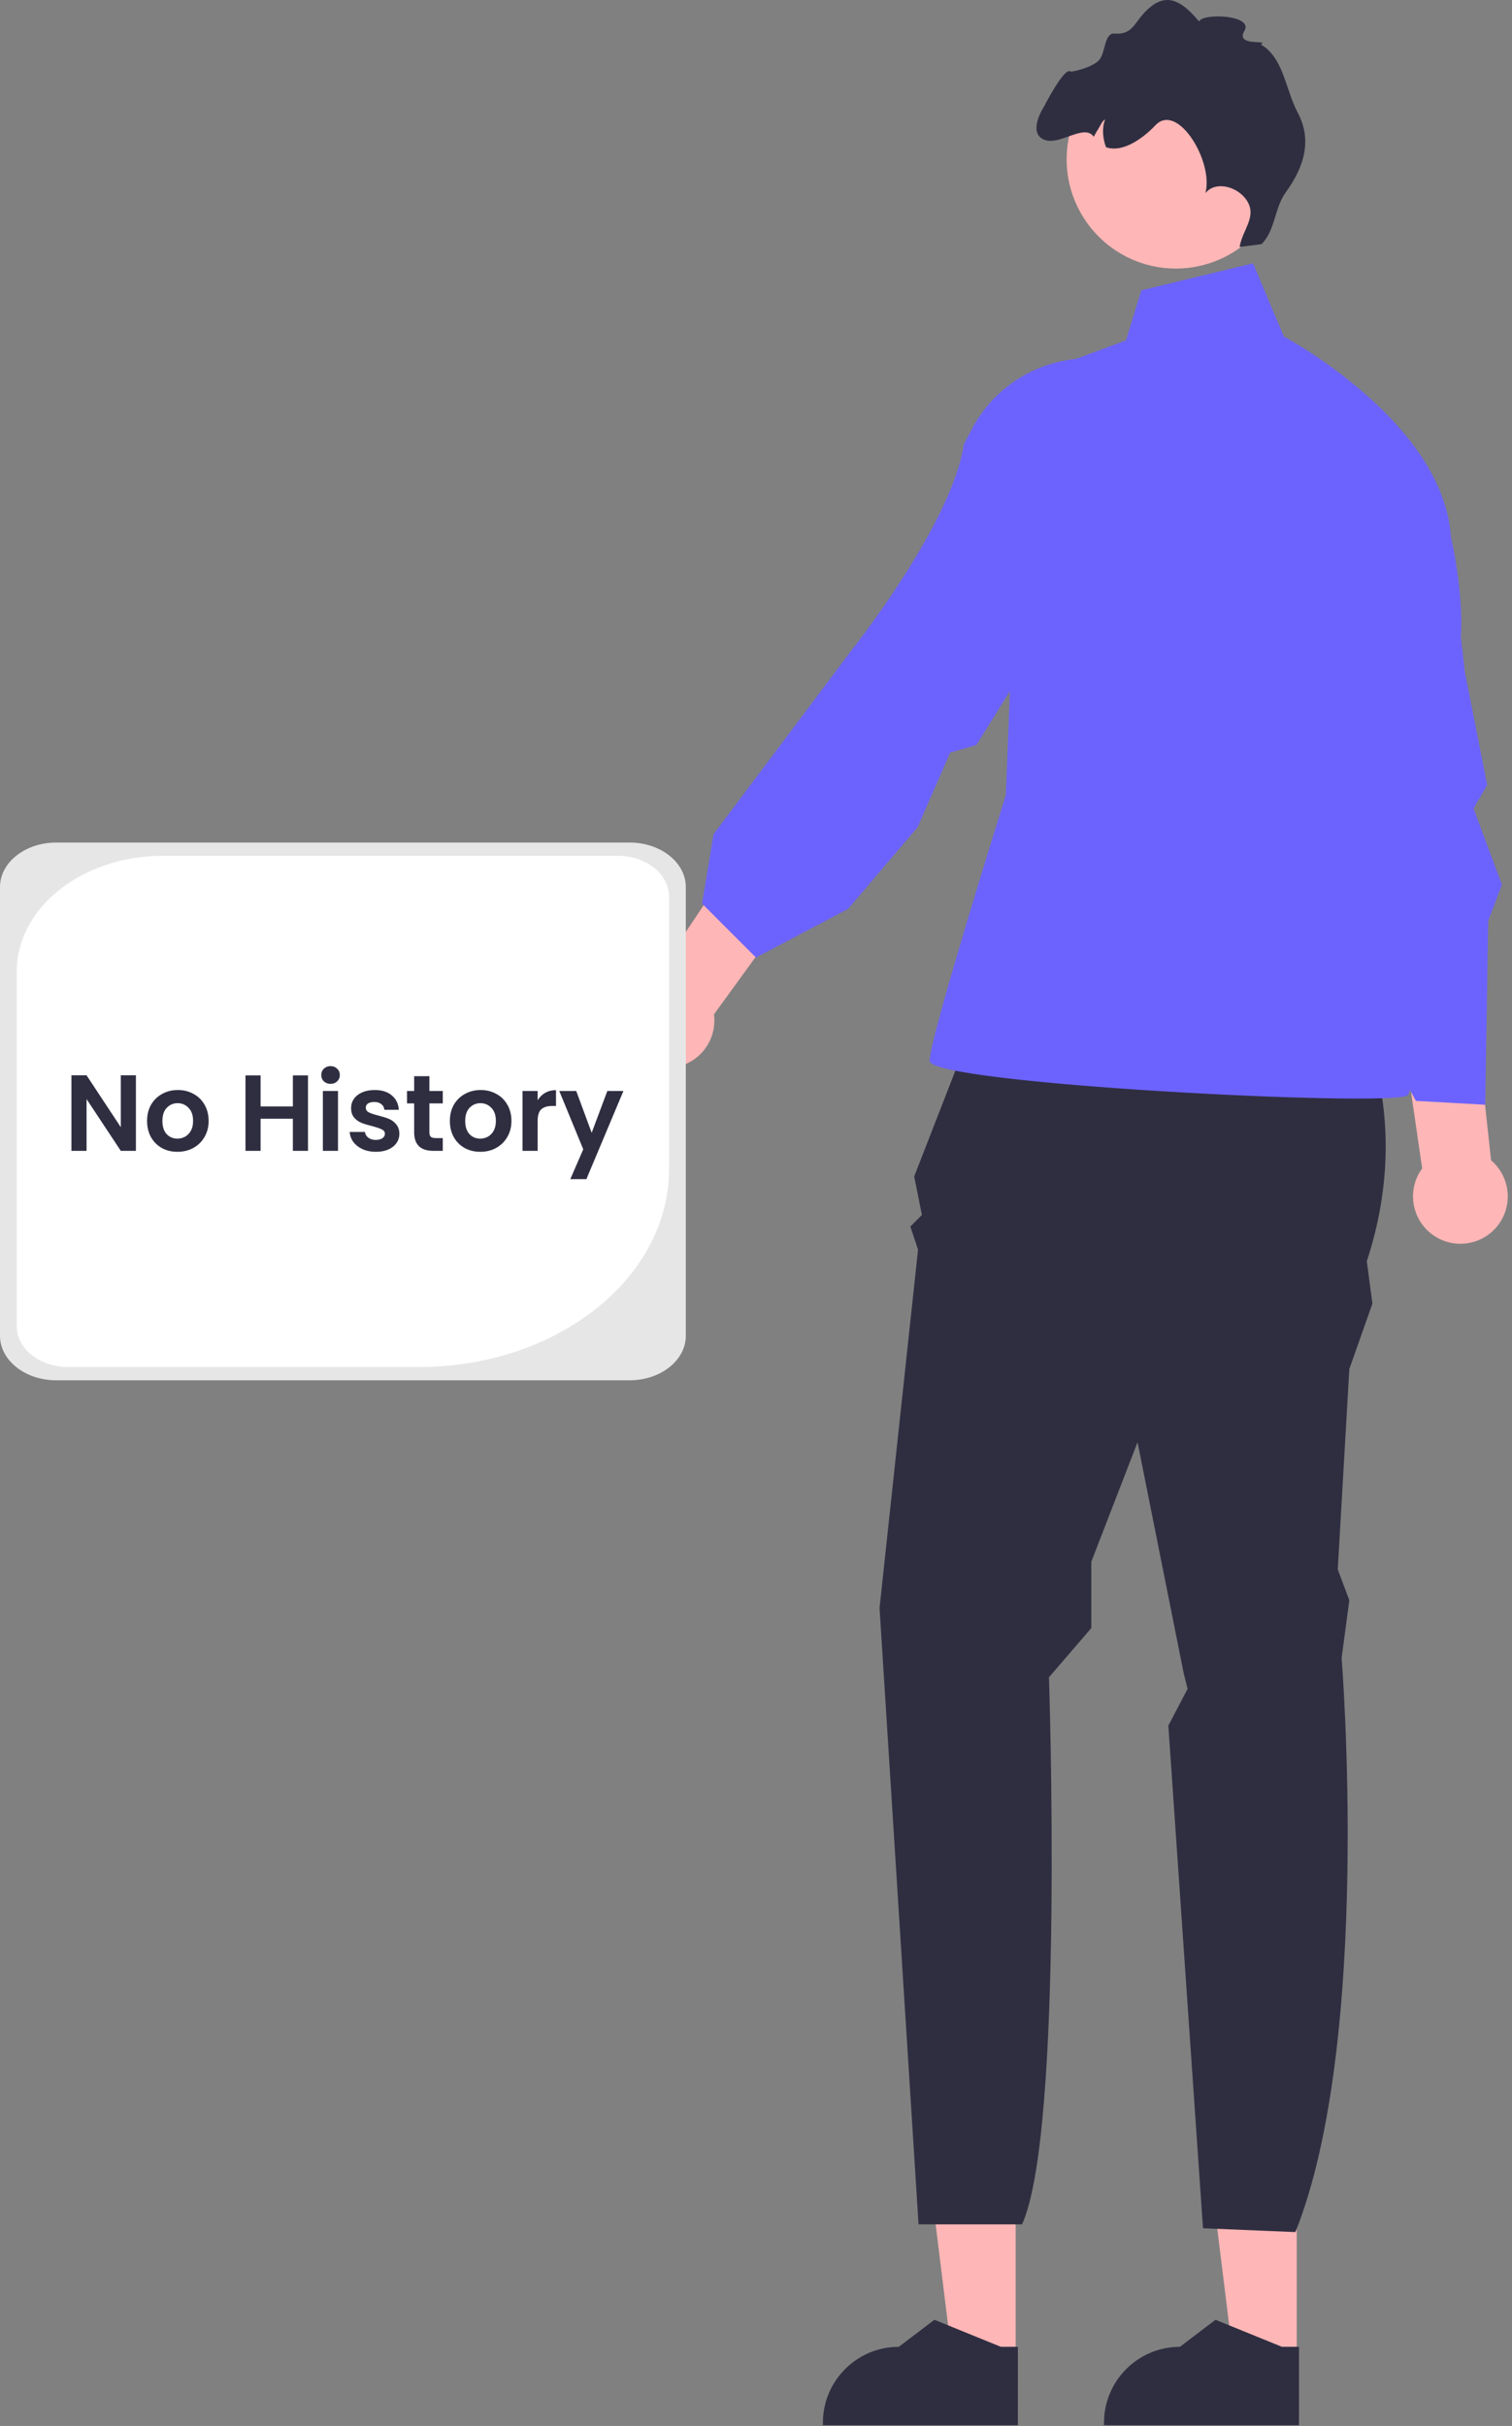 <svg width="280" height="449" viewBox="0 0 280 449" fill="none" xmlns="http://www.w3.org/2000/svg">
<rect x="0" y="0" width="280" height="449" fill="#808080" stroke="none"/>
<path d="M240.138 436.616L228.396 436.615L222.81 391.325L240.14 391.326L240.138 436.616Z" fill="#FFB6B6"/>
<path d="M240.551 448.865L204.444 448.863V448.407C204.444 440.645 210.736 434.353 218.498 434.353H218.499L225.094 429.349L237.4 434.354L240.551 434.354L240.551 448.865Z" fill="#2F2E41"/>
<path d="M188.083 436.616L176.341 436.615L170.756 391.325L188.085 391.326L188.083 436.616Z" fill="#FFB6B6"/>
<path d="M188.496 448.865L152.389 448.863V448.407C152.389 440.645 158.681 434.353 166.443 434.353H166.444L173.039 429.349L185.345 434.354L188.497 434.354L188.496 448.865Z" fill="#2F2E41"/>
<path d="M182.488 183.865L250.23 185.291C250.23 185.291 262.409 205.257 253.111 233.424L254.152 241.268L249.874 253.39L247.734 290.47L249.874 296.175L248.448 306.871C248.448 306.871 254.152 377.466 239.891 413.12L222.777 412.407L216.359 319.383L219.924 312.575L219.211 309.723L210.654 266.938L202.097 289.044V301.326L194.254 310.436C194.254 310.436 197.106 394.58 189.262 411.693H170.102L162.878 297.601L170.009 231.284L168.583 227.006L170.722 224.867L169.296 217.736L182.488 183.865L182.488 183.865Z" fill="#2F2E41"/>
<path d="M211.367 53.728L232.047 48.736L237.751 62.285C237.751 62.285 267.266 77.972 268.692 99.365C268.692 99.365 272.692 116.479 269.127 124.322C265.561 132.166 250.587 157.124 250.587 157.124C250.587 157.124 264.135 200.622 260.57 202.761C257.004 204.9 172.148 200.622 172.148 196.343C172.148 192.065 186.27 147.141 186.27 147.141L189.262 70.128L208.515 62.998L211.367 53.728L211.367 53.728V53.728Z" fill="#6C63FF"/>
<path d="M266.497 229.263C262.169 227.082 260.428 221.805 262.609 217.477C262.829 217.041 263.087 216.639 263.365 216.258L251.858 137.365L267.789 137.874L276.122 214.743C279.143 217.305 280.144 221.682 278.283 225.375C276.102 229.703 270.826 231.444 266.497 229.263H266.497Z" fill="#FFB6B6"/>
<path d="M115.338 192.028C113.596 187.505 115.849 182.426 120.372 180.684C120.827 180.508 121.288 180.384 121.751 180.288L166.203 114.103L177.665 125.178L132.221 187.733C132.738 191.659 130.541 195.575 126.682 197.061C122.16 198.804 117.081 196.55 115.338 192.028V192.028Z" fill="#FFB6B6"/>
<path d="M237.468 117.466C232.967 102.002 240.443 86.225 256.548 86.302C261.203 86.324 264.819 87.674 265.822 91.413C269.33 104.5 271.243 124.254 271.243 124.254L275.404 145.286L272.884 149.653L278.139 163.748L275.59 170.416L275.038 204.468L262.203 203.755L248.061 177.796L242.653 174.58C242.653 174.58 246.995 132.608 238.358 120.523L237.468 117.466H237.468V117.466Z" fill="#6C63FF"/>
<path d="M179.975 79.41C187.481 65.16 206.695 61.785 218.226 73.028C221.559 76.278 223.222 79.762 221.346 83.147C214.777 94.998 199.553 107.756 199.553 107.756L180.804 137.898L175.957 139.288L169.945 153.076L157.061 168.224L139.997 177.223L130.013 167.24L132.133 154.407L157.824 120.177C157.824 120.177 176.308 96.92 178.491 82.227L179.975 79.41V79.409V79.41Z" fill="#6C63FF"/>
<path d="M215.297 49.56C215.769 49.617 216.24 49.659 216.708 49.681C218.166 49.761 219.605 49.678 220.993 49.442C225.209 48.767 229.039 46.77 231.995 43.841C235.119 40.751 237.258 36.627 237.836 31.932C239.19 20.849 231.298 10.753 220.215 9.399C209.292 8.056 199.334 15.697 197.744 26.525C197.719 26.693 197.694 26.853 197.676 27.02C196.322 38.11 204.206 48.199 215.297 49.56V49.56V49.56Z" fill="#FFB6B6"/>
<path d="M193.187 25.783C196.058 27.203 200.749 22.74 202.545 25.308C202.837 24.753 203.16 24.216 203.478 23.708C203.766 23.254 204.178 22.285 204.655 22.119C204.052 23.575 204.185 25.547 204.811 27.237C207.643 28.295 211.35 25.953 213.971 23.182C218.087 18.838 224.807 29.978 223.218 35.743C225.241 33.273 229.629 34.666 231.116 37.49C232.602 40.306 230.091 42.563 229.554 45.705L233.608 45.19C236.166 42.699 235.987 38.501 238.093 35.614C241.611 30.781 242.975 25.851 240.33 20.864C237.984 16.455 237.764 10.748 233.46 8.206C235.341 7.286 228.653 8.723 230.44 5.726C232.234 2.736 222.671 2.374 222.047 3.975C219.314 0.705 216.558 -1.452 213.196 1.169C209.895 3.747 210.236 6.458 206.359 6.215C204.539 6.102 204.739 9.494 203.658 10.973C202.582 12.444 198.402 13.389 198.199 13.231C197.095 12.368 193.338 19.721 193.338 19.721C193.338 19.721 190.293 24.345 193.187 25.783H193.187Z" fill="#2F2E41"/>
<path d="M116.605 255.466H10.395C4.663 255.466 0 251.774 0 247.236V164.17C0 159.632 4.663 155.94 10.395 155.94H116.605C122.337 155.94 127 159.632 127 164.17V247.236C127 251.774 122.337 255.466 116.605 255.466Z" fill="#E6E6E6"/>
<path d="M30.174 158.392C15.22 158.392 3.097 167.991 3.097 179.831V245.474C3.097 249.638 7.361 253.014 12.621 253.014H77.566C103.157 253.014 123.903 236.588 123.903 216.327V165.932C123.903 161.768 119.639 158.392 114.379 158.392H30.174V158.392V158.392Z" fill="white"/>
<path d="M25.169 213H22.369L16.029 203.42V213H13.229V199.02H16.029L22.369 208.62V199.02H25.169V213ZM32.856 213.18C31.789 213.18 30.829 212.947 29.976 212.48C29.123 212 28.449 211.327 27.956 210.46C27.476 209.593 27.236 208.593 27.236 207.46C27.236 206.327 27.483 205.327 27.976 204.46C28.483 203.593 29.169 202.927 30.036 202.46C30.903 201.98 31.869 201.74 32.936 201.74C34.003 201.74 34.969 201.98 35.836 202.46C36.703 202.927 37.383 203.593 37.876 204.46C38.383 205.327 38.636 206.327 38.636 207.46C38.636 208.593 38.376 209.593 37.856 210.46C37.349 211.327 36.656 212 35.776 212.48C34.909 212.947 33.936 213.18 32.856 213.18ZM32.856 210.74C33.363 210.74 33.836 210.62 34.276 210.38C34.729 210.127 35.089 209.753 35.356 209.26C35.623 208.767 35.756 208.167 35.756 207.46C35.756 206.407 35.476 205.6 34.916 205.04C34.369 204.467 33.696 204.18 32.896 204.18C32.096 204.18 31.423 204.467 30.876 205.04C30.343 205.6 30.076 206.407 30.076 207.46C30.076 208.513 30.336 209.327 30.856 209.9C31.389 210.46 32.056 210.74 32.856 210.74ZM57.036 199.04V213H54.236V207.06H48.256V213H45.456V199.04H48.256V204.78H54.236V199.04H57.036ZM61.212 200.6C60.718 200.6 60.305 200.447 59.971 200.14C59.651 199.82 59.492 199.427 59.492 198.96C59.492 198.493 59.651 198.107 59.971 197.8C60.305 197.48 60.718 197.32 61.212 197.32C61.705 197.32 62.111 197.48 62.431 197.8C62.765 198.107 62.931 198.493 62.931 198.96C62.931 199.427 62.765 199.82 62.431 200.14C62.111 200.447 61.705 200.6 61.212 200.6ZM62.592 201.92V213H59.791V201.92H62.592ZM69.598 213.18C68.691 213.18 67.878 213.02 67.158 212.7C66.438 212.367 65.865 211.92 65.438 211.36C65.025 210.8 64.798 210.18 64.758 209.5H67.578C67.631 209.927 67.838 210.28 68.198 210.56C68.571 210.84 69.031 210.98 69.578 210.98C70.111 210.98 70.525 210.873 70.818 210.66C71.125 210.447 71.278 210.173 71.278 209.84C71.278 209.48 71.091 209.213 70.718 209.04C70.358 208.853 69.778 208.653 68.978 208.44C68.151 208.24 67.471 208.033 66.938 207.82C66.418 207.607 65.965 207.28 65.578 206.84C65.205 206.4 65.018 205.807 65.018 205.06C65.018 204.447 65.191 203.887 65.538 203.38C65.898 202.873 66.405 202.473 67.058 202.18C67.725 201.887 68.505 201.74 69.398 201.74C70.718 201.74 71.771 202.073 72.558 202.74C73.345 203.393 73.778 204.28 73.858 205.4H71.178C71.138 204.96 70.951 204.613 70.618 204.36C70.298 204.093 69.865 203.96 69.318 203.96C68.811 203.96 68.418 204.053 68.138 204.24C67.871 204.427 67.738 204.687 67.738 205.02C67.738 205.393 67.925 205.68 68.298 205.88C68.671 206.067 69.251 206.26 70.038 206.46C70.838 206.66 71.498 206.867 72.018 207.08C72.538 207.293 72.985 207.627 73.358 208.08C73.745 208.52 73.945 209.107 73.958 209.84C73.958 210.48 73.778 211.053 73.418 211.56C73.071 212.067 72.565 212.467 71.898 212.76C71.245 213.04 70.478 213.18 69.598 213.18ZM79.516 204.22V209.58C79.516 209.953 79.603 210.227 79.776 210.4C79.963 210.56 80.27 210.64 80.696 210.64H81.996V213H80.236C77.876 213 76.696 211.853 76.696 209.56V204.22H75.376V201.92H76.696V199.18H79.516V201.92H81.996V204.22H79.516ZM88.93 213.18C87.864 213.18 86.904 212.947 86.05 212.48C85.197 212 84.524 211.327 84.03 210.46C83.55 209.593 83.31 208.593 83.31 207.46C83.31 206.327 83.557 205.327 84.05 204.46C84.557 203.593 85.244 202.927 86.11 202.46C86.977 201.98 87.944 201.74 89.01 201.74C90.077 201.74 91.044 201.98 91.91 202.46C92.777 202.927 93.457 203.593 93.95 204.46C94.457 205.327 94.71 206.327 94.71 207.46C94.71 208.593 94.45 209.593 93.93 210.46C93.424 211.327 92.73 212 91.85 212.48C90.984 212.947 90.01 213.18 88.93 213.18ZM88.93 210.74C89.437 210.74 89.91 210.62 90.35 210.38C90.804 210.127 91.164 209.753 91.43 209.26C91.697 208.767 91.83 208.167 91.83 207.46C91.83 206.407 91.55 205.6 90.99 205.04C90.444 204.467 89.77 204.18 88.97 204.18C88.17 204.18 87.497 204.467 86.95 205.04C86.417 205.6 86.15 206.407 86.15 207.46C86.15 208.513 86.41 209.327 86.93 209.9C87.464 210.46 88.13 210.74 88.93 210.74ZM99.564 203.64C99.924 203.053 100.391 202.593 100.964 202.26C101.551 201.927 102.218 201.76 102.964 201.76V204.7H102.224C101.344 204.7 100.678 204.907 100.224 205.32C99.784 205.733 99.564 206.453 99.564 207.48V213H96.764V201.92H99.564V203.64ZM115.45 201.92L108.59 218.24H105.61L108.01 212.72L103.57 201.92H106.71L109.57 209.66L112.47 201.92H115.45Z" fill="#2F2E41"/>
</svg>
